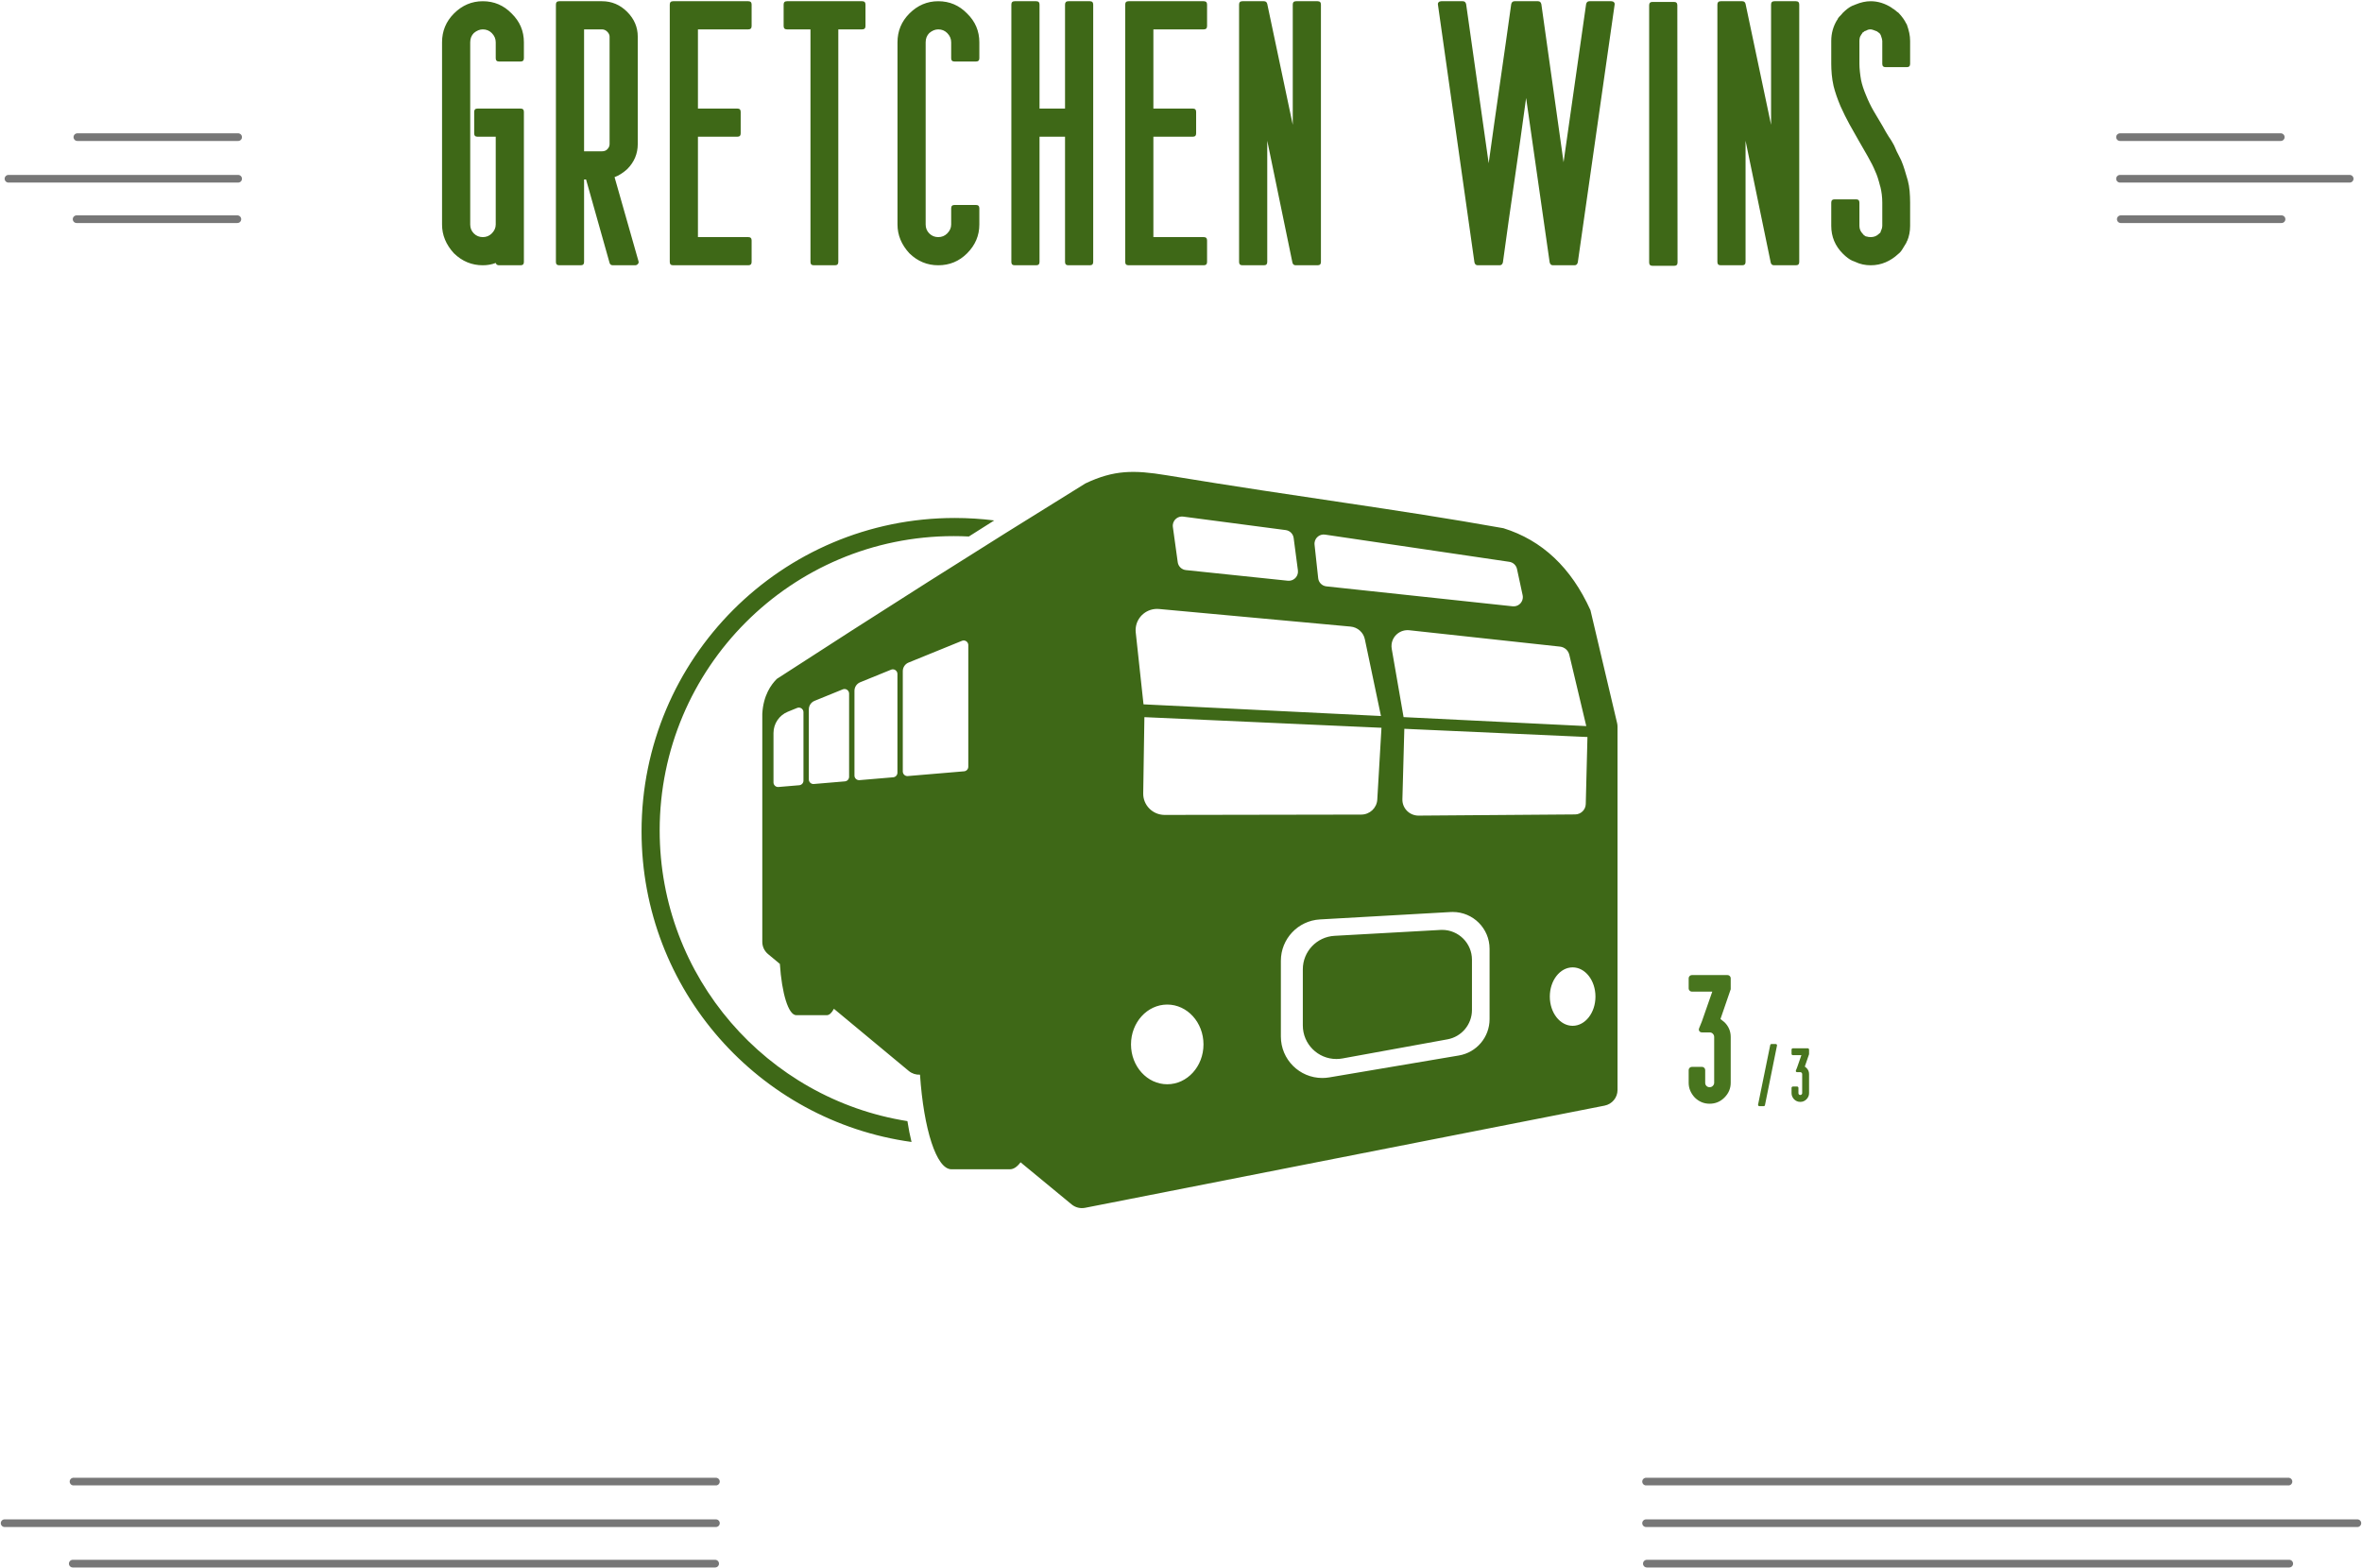 <?xml version="1.0" encoding="UTF-8"?>
<svg width="1226px" height="814px" viewBox="0 0 1226 814" version="1.1" xmlns="http://www.w3.org/2000/svg" xmlns:xlink="http://www.w3.org/1999/xlink">
    <!-- Generator: Sketch 51.3 (57544) - http://www.bohemiancoding.com/sketch -->
    <title>bus_game_win_card_gretchen</title>
    <desc>Created with Sketch.</desc>
    <defs></defs>
    <g id="Page-1" stroke="none" stroke-width="1" fill="none" fill-rule="evenodd">
        <g id="game_win_screen_gretchen" transform="translate(-290, -228)">
            <g id="bus_game_win_card_gretchen" transform="translate(235, 219)">
                <g id="button_play_next_round" transform="translate(57, 777)" fill-rule="nonzero" stroke="#272727" stroke-linecap="round" stroke-linejoin="round" stroke-opacity="0.626" stroke-width="3.974">
                    <g id="lines_r" transform="translate(852, 0)">
                        <path d="M0.397,22.8 L369.603,22.8" id="Line-2"></path>
                        <path d="M0.397,1.2 L333.841,1.2" id="Line-2"></path>
                        <path d="M0.795,43.799 L334.238,43.799" id="Line-2"></path>
                    </g>
                    <g id="lines_l" transform="translate(185, 22.5) scale(-1, 1) translate(-185, -22.5) ">
                        <path d="M0.397,22.8 L369.603,22.8" id="Line-2"></path>
                        <path d="M0.397,1.2 L333.841,1.2" id="Line-2"></path>
                        <path d="M0.795,43.799 L334.238,43.799" id="Line-2"></path>
                    </g>
                </g>
                <g id="bus" transform="translate(388, 254)">
                    <path d="M550.454,308.896 C550.89,308.896 551.271,309.059 551.598,309.386 C551.925,309.713 552.088,310.095 552.088,310.531 L552.088,317.152 C552.088,317.806 552.306,318.351 552.742,318.787 C553.178,319.223 553.723,319.441 554.377,319.441 C555.031,319.441 555.576,319.223 556.012,318.787 C556.502,318.297 556.747,317.752 556.747,317.152 L556.747,293.363 C556.747,292.709 556.502,292.137 556.012,291.647 C555.576,291.211 555.031,290.993 554.377,290.993 L550.454,290.993 C549.8,290.993 549.323,290.761 549.023,290.298 C548.724,289.835 548.71,289.303 548.983,288.704 L550.372,285.27 C551.298,282.491 552.197,279.916 553.069,277.545 C553.941,275.174 554.84,272.599 555.767,269.82 L545.141,269.82 C544.705,269.82 544.324,269.656 543.997,269.329 C543.67,269.002 543.506,268.621 543.506,268.185 L543.506,262.871 C543.506,262.435 543.67,262.054 543.997,261.727 C544.324,261.4 544.705,261.236 545.141,261.236 L563.695,261.236 C564.131,261.236 564.512,261.4 564.839,261.727 C565.166,262.054 565.33,262.435 565.33,262.871 L565.33,268.593 L560.017,284.044 C560.289,284.316 560.63,284.589 561.039,284.861 C561.447,285.134 561.788,285.406 562.06,285.679 C564.24,287.804 565.33,290.366 565.33,293.363 L565.33,317.152 C565.33,320.095 564.24,322.657 562.06,324.837 C559.935,326.962 557.374,328.025 554.377,328.025 C551.435,328.025 548.874,326.962 546.694,324.837 C544.569,322.548 543.506,319.986 543.506,317.152 L543.506,310.531 C543.506,310.095 543.67,309.713 543.997,309.386 C544.324,309.059 544.705,308.896 545.141,308.896 L550.454,308.896 Z M583.114,328.74 C583.023,329.103 582.796,329.285 582.433,329.285 L580.219,329.285 C579.992,329.285 579.811,329.206 579.674,329.047 C579.538,328.888 579.493,328.695 579.538,328.468 L585.839,297.573 C585.929,297.21 586.156,297.028 586.52,297.028 L588.665,297.028 C588.892,297.028 589.074,297.108 589.21,297.267 C589.346,297.426 589.392,297.619 589.346,297.846 L583.114,328.74 Z M599.802,319.101 C599.983,319.101 600.142,319.169 600.279,319.305 C600.415,319.441 600.483,319.6 600.483,319.782 L600.483,322.541 C600.483,322.813 600.574,323.04 600.755,323.222 C600.937,323.404 601.164,323.495 601.436,323.495 C601.709,323.495 601.936,323.404 602.118,323.222 C602.322,323.018 602.424,322.791 602.424,322.541 L602.424,312.629 C602.424,312.356 602.322,312.118 602.118,311.914 C601.936,311.732 601.709,311.641 601.436,311.641 L599.802,311.641 C599.529,311.641 599.331,311.545 599.206,311.351 C599.081,311.158 599.075,310.937 599.189,310.687 L599.768,309.257 C600.154,308.099 600.528,307.026 600.892,306.038 C601.255,305.05 601.629,303.977 602.015,302.819 L597.588,302.819 C597.406,302.819 597.247,302.751 597.111,302.615 C596.975,302.478 596.907,302.319 596.907,302.138 L596.907,299.924 C596.907,299.742 596.975,299.583 597.111,299.447 C597.247,299.311 597.406,299.242 597.588,299.242 L605.319,299.242 C605.501,299.242 605.659,299.311 605.796,299.447 C605.932,299.583 606,299.742 606,299.924 L606,302.308 L603.786,308.746 C603.9,308.859 604.042,308.973 604.212,309.086 C604.382,309.2 604.524,309.313 604.638,309.427 C605.546,310.313 606,311.38 606,312.629 L606,322.541 C606,323.767 605.546,324.834 604.638,325.743 C603.752,326.628 602.685,327.071 601.436,327.071 C600.21,327.071 599.143,326.628 598.235,325.743 C597.35,324.789 596.907,323.722 596.907,322.541 L596.907,319.782 C596.907,319.6 596.975,319.441 597.111,319.305 C597.247,319.169 597.406,319.101 597.588,319.101 L599.802,319.101 Z" id="3of3_green" fill="#48751E"></path>
                    <path d="M138.71,311.021 L99.845,278.735 C98.719,280.867 97.464,282.057 96.14,282.057 L80.298,282.057 C76.221,282.057 72.792,270.761 71.792,255.43 L65.659,250.336 C63.767,248.763 62.673,246.443 62.673,243.997 L62.673,125.573 C63.187,116.023 67.261,110.382 70.231,107.452 C122.156,73.772 174.124,40.755 230.383,5.981 C245.18,-1.042 255.569,-1.042 272.348,1.716 C345.837,13.816 389.127,18.863 447.351,29.229 C467.453,35.492 482.51,49.676 492.521,71.78 L506.359,130.404 C506.505,131.021 506.578,131.653 506.578,132.286 L506.578,320.899 C506.578,324.848 503.76,328.246 499.847,329.016 L230.213,382.061 C227.736,382.548 225.17,381.901 223.23,380.301 L196.714,358.428 C194.984,360.779 193.126,362.056 191.193,362.056 L160.829,362.056 C153.019,362.056 146.448,341.224 144.528,312.946 C142.427,313.056 140.344,312.378 138.71,311.021 Z M450.423,46.682 L354.771,32.556 C352.159,32.17 349.73,33.974 349.344,36.586 C349.285,36.988 349.277,37.396 349.32,37.8 L351.206,55.184 C351.448,57.419 353.214,59.182 355.449,59.422 L452.145,69.778 C454.77,70.06 457.125,68.16 457.406,65.535 C457.461,65.029 457.434,64.518 457.327,64.02 L454.398,50.406 C453.979,48.457 452.395,46.974 450.423,46.682 Z M334.36,30.204 L281.138,23.205 C278.52,22.861 276.12,24.704 275.775,27.321 C275.72,27.745 275.721,28.174 275.779,28.597 L278.3,46.873 C278.601,49.053 280.351,50.746 282.539,50.974 L335.445,56.497 C338.071,56.771 340.421,54.865 340.695,52.239 C340.734,51.867 340.729,51.492 340.681,51.121 L338.476,34.321 C338.194,32.175 336.506,30.486 334.36,30.204 Z M395.534,127.307 L490.359,131.967 L481.546,94.925 C481.005,92.651 479.075,90.961 476.728,90.706 L398.53,82.209 C393.94,81.71 389.81,84.989 389.306,89.532 C389.221,90.3 389.245,91.075 389.377,91.836 L395.534,127.307 Z M395.921,133.373 L394.918,169.946 C394.793,174.514 398.433,178.319 403.049,178.443 C403.146,178.445 403.243,178.446 403.34,178.445 L484.562,177.83 C487.569,177.807 490.016,175.427 490.091,172.451 L490.969,137.634 L395.921,133.373 Z M260.542,120.673 L383.793,126.73 L375.422,86.861 C374.675,83.301 371.667,80.641 368.009,80.305 L268.621,71.174 C262.491,70.61 257.06,75.073 256.491,81.141 C256.422,81.871 256.427,82.605 256.506,83.334 L260.542,120.673 Z M260.999,127.324 L260.388,166.885 C260.294,172.978 265.208,177.993 271.365,178.086 C271.407,178.087 305.468,178.029 373.55,177.913 C377.975,177.905 381.628,174.487 381.883,170.114 L384.057,132.841 L260.999,127.324 Z M483.28,287.574 C489.822,287.574 495.125,280.781 495.125,272.402 C495.125,264.023 489.822,257.23 483.28,257.23 C476.739,257.23 471.435,264.023 471.435,272.402 C471.435,280.781 476.739,287.574 483.28,287.574 Z M272.86,317.919 C283.25,317.919 291.672,308.656 291.672,297.229 C291.672,285.803 283.25,276.54 272.86,276.54 C262.47,276.54 254.047,285.803 254.047,297.229 C254.047,308.656 262.47,317.919 272.86,317.919 Z M419.966,228.505 L352.131,232.343 C340.742,232.987 331.836,242.411 331.836,253.818 L331.836,293.149 C331.836,305.029 341.467,314.659 353.346,314.659 C354.547,314.659 355.747,314.558 356.931,314.358 L424.233,302.98 C433.432,301.425 440.166,293.458 440.166,284.128 L440.166,247.594 C440.166,237.035 431.606,228.475 421.046,228.475 C420.686,228.475 420.326,228.485 419.966,228.505 Z M414.676,237.795 C414.963,237.779 415.25,237.771 415.537,237.771 C424.09,237.771 431.024,244.705 431.024,253.258 L431.024,279.358 C431.024,286.842 425.673,293.254 418.311,294.595 L363.776,304.523 C362.746,304.711 361.701,304.805 360.655,304.805 C351.033,304.805 343.232,297.005 343.232,287.383 L343.232,258.252 C343.232,249.006 350.455,241.371 359.687,240.857 L414.676,237.795 Z M86.826,123.283 L86.826,159.649 C86.826,160.969 87.896,162.039 89.216,162.039 C89.283,162.039 89.35,162.037 89.417,162.031 L105.54,160.669 C106.777,160.564 107.729,159.529 107.729,158.287 L107.729,115.109 C107.729,113.789 106.659,112.719 105.339,112.719 C105.03,112.719 104.723,112.779 104.437,112.895 L89.803,118.856 C88.003,119.589 86.826,121.339 86.826,123.283 Z M80.747,122.544 L75.924,124.508 C71.424,126.341 68.482,130.716 68.482,135.575 L68.482,161.199 C68.482,162.519 69.552,163.589 70.872,163.589 C70.939,163.589 71.006,163.586 71.073,163.581 L81.85,162.67 C83.088,162.566 84.039,161.531 84.039,160.289 L84.039,124.757 C84.039,123.437 82.969,122.367 81.649,122.367 C81.34,122.367 81.034,122.427 80.747,122.544 Z M110.516,113.634 L110.516,157.648 C110.516,158.968 111.586,160.038 112.906,160.038 C112.973,160.038 113.04,160.035 113.107,160.03 L130.623,158.55 C131.861,158.445 132.812,157.41 132.812,156.168 L132.812,104.893 C132.812,103.573 131.742,102.503 130.422,102.503 C130.113,102.503 129.807,102.563 129.52,102.68 L113.493,109.207 C111.692,109.94 110.516,111.691 110.516,113.634 Z M135.599,103.418 L135.599,155.529 C135.599,156.849 136.669,157.919 137.989,157.919 C138.056,157.919 138.123,157.916 138.19,157.91 L167.407,155.442 C168.644,155.338 169.596,154.303 169.596,153.061 L169.596,89.912 C169.596,88.592 168.526,87.522 167.206,87.522 C166.897,87.522 166.59,87.582 166.304,87.698 L138.576,98.991 C136.776,99.725 135.599,101.475 135.599,103.418 Z M183.054,25.199 L169.893,33.533 C167.287,33.4 164.664,33.333 162.025,33.333 C77.735,33.333 9.405,101.746 9.405,186.138 C9.405,262.346 65.126,325.524 138.002,337.061 C138.622,341.06 139.332,344.666 140.133,347.879 C60.967,336.944 0,268.933 0,186.665 C0,96.782 72.777,23.917 162.552,23.917 C169.496,23.917 176.339,24.353 183.054,25.199 Z" id="Combined-Shape" fill="#3E6817" fill-rule="nonzero"></path>
                </g>
                <g id="header">
                    <g id="lines_r" transform="translate(1155, 79)" fill-rule="nonzero" stroke="#272727" stroke-linecap="round" stroke-linejoin="round" stroke-opacity="0.626" stroke-width="3.974">
                        <path d="M0.397,22.8 L119.603,22.8" id="Line-2"></path>
                        <path d="M0.397,1.2 L83.841,1.2" id="Line-2"></path>
                        <path d="M0.795,43.799 L84.238,43.799" id="Line-2"></path>
                    </g>
                    <g id="text" fill="#3E6817">
                        <path d="M305.602,9.636 C311.45,9.636 316.438,11.757 320.566,16 C324.809,20.128 326.93,25.116 326.93,30.964 L326.93,39.22 C326.93,40.367 326.357,40.94 325.21,40.94 L314.03,40.94 C312.883,40.94 312.31,40.367 312.31,39.22 L312.31,30.964 C312.31,29.129 311.622,27.524 310.246,26.148 C308.985,24.887 307.437,24.256 305.602,24.256 C303.997,24.256 302.449,24.887 300.958,26.148 C299.697,27.409 299.066,29.015 299.066,30.964 L299.066,125.564 C299.066,127.399 299.697,128.947 300.958,130.208 C302.219,131.469 303.767,132.1 305.602,132.1 C307.437,132.1 308.985,131.469 310.246,130.208 C311.622,128.832 312.31,127.284 312.31,125.564 L312.31,79.984 L302.85,79.984 C301.703,79.984 301.13,79.411 301.13,78.264 L301.13,67.084 C301.13,65.937 301.703,65.364 302.85,65.364 L325.21,65.364 C326.357,65.364 326.93,65.937 326.93,67.084 L326.93,145 C326.93,146.147 326.357,146.72 325.21,146.72 L314.03,146.72 C313.113,146.72 312.539,146.319 312.31,145.516 C310.246,146.319 308.01,146.72 305.602,146.72 C299.869,146.72 294.881,144.656 290.638,140.528 C286.51,136.056 284.446,131.068 284.446,125.564 L284.446,30.964 C284.446,25.116 286.51,20.128 290.638,16 C294.881,11.757 299.869,9.636 305.602,9.636 Z M345.266,146.72 C344.119,146.72 343.546,146.147 343.546,145 L343.546,11.356 C343.546,10.209 344.119,9.636 345.266,9.636 L367.454,9.636 C372.499,9.636 376.857,11.471 380.526,15.14 C384.195,18.809 386.03,23.109 386.03,28.04 L386.03,83.768 C386.03,88.813 384.195,93.171 380.526,96.84 C378.347,98.789 376.169,100.165 373.99,100.968 C376.054,108.307 378.118,115.559 380.182,122.726 C382.246,129.893 384.31,137.145 386.374,144.484 C386.603,145.057 386.517,145.573 386.116,146.032 C385.715,146.491 385.227,146.72 384.654,146.72 L373.13,146.72 C372.213,146.72 371.639,146.319 371.41,145.516 L359.198,102.172 L358.166,102.172 L358.166,145 C358.166,146.147 357.593,146.72 356.446,146.72 L345.266,146.72 Z M358.166,24.256 L358.166,87.552 L367.454,87.552 C368.601,87.552 369.518,87.208 370.206,86.52 C371.009,85.717 371.41,84.8 371.41,83.768 L371.41,28.04 C371.41,27.123 371.009,26.263 370.206,25.46 C369.403,24.657 368.486,24.256 367.454,24.256 L358.166,24.256 Z M417.266,65.364 L437.734,65.364 C438.881,65.364 439.454,65.937 439.454,67.084 L439.454,78.264 C439.454,79.411 438.881,79.984 437.734,79.984 L417.266,79.984 L417.266,132.1 L443.41,132.1 C444.557,132.1 445.13,132.673 445.13,133.82 L445.13,145 C445.13,146.147 444.557,146.72 443.41,146.72 L404.366,146.72 C403.219,146.72 402.646,146.147 402.646,145 L402.646,11.356 C402.646,10.209 403.219,9.636 404.366,9.636 L443.41,9.636 C444.557,9.636 445.13,10.209 445.13,11.356 L445.13,22.536 C445.13,23.683 444.557,24.256 443.41,24.256 L417.266,24.256 L417.266,65.364 Z M477.398,146.72 C476.251,146.72 475.678,146.147 475.678,145 L475.678,24.256 L463.466,24.256 C462.319,24.256 461.746,23.683 461.746,22.536 L461.746,11.356 C461.746,10.209 462.319,9.636 463.466,9.636 L502.51,9.636 C503.657,9.636 504.23,10.209 504.23,11.356 L504.23,22.536 C504.23,23.683 503.657,24.256 502.51,24.256 L490.126,24.256 L490.126,145 C490.126,146.147 489.553,146.72 488.406,146.72 L477.398,146.72 Z M542.002,9.636 C547.85,9.636 552.838,11.757 556.966,16 C561.209,20.128 563.33,25.116 563.33,30.964 L563.33,39.22 C563.33,40.367 562.757,40.94 561.61,40.94 L550.43,40.94 C549.283,40.94 548.71,40.367 548.71,39.22 L548.71,30.964 C548.71,29.129 548.022,27.524 546.646,26.148 C545.385,24.887 543.837,24.256 542.002,24.256 C540.397,24.256 538.849,24.887 537.358,26.148 C536.097,27.409 535.466,29.015 535.466,30.964 L535.466,125.564 C535.466,127.399 536.097,128.947 537.358,130.208 C538.619,131.469 540.167,132.1 542.002,132.1 C543.837,132.1 545.385,131.469 546.646,130.208 C548.022,128.832 548.71,127.284 548.71,125.564 L548.71,117.136 C548.71,115.989 549.283,115.416 550.43,115.416 L561.61,115.416 C562.757,115.416 563.33,115.989 563.33,117.136 L563.33,125.564 C563.33,131.297 561.209,136.285 556.966,140.528 C552.838,144.656 547.85,146.72 542.002,146.72 C536.269,146.72 531.281,144.656 527.038,140.528 C522.91,136.056 520.846,131.068 520.846,125.564 L520.846,30.964 C520.846,25.116 522.91,20.128 527.038,16 C531.281,11.757 536.269,9.636 542.002,9.636 Z M620.71,9.636 C621.857,9.636 622.43,10.209 622.43,11.356 L622.43,145 C622.43,146.147 621.857,146.72 620.71,146.72 L609.53,146.72 C608.383,146.72 607.81,146.147 607.81,145 L607.81,79.984 L594.566,79.984 L594.566,145 C594.566,146.147 593.993,146.72 592.846,146.72 L581.666,146.72 C580.519,146.72 579.946,146.147 579.946,145 L579.946,11.356 C579.946,10.209 580.519,9.636 581.666,9.636 L592.846,9.636 C593.993,9.636 594.566,10.209 594.566,11.356 L594.566,65.364 L607.81,65.364 L607.81,11.356 C607.81,10.209 608.383,9.636 609.53,9.636 L620.71,9.636 Z M653.666,65.364 L674.134,65.364 C675.281,65.364 675.854,65.937 675.854,67.084 L675.854,78.264 C675.854,79.411 675.281,79.984 674.134,79.984 L653.666,79.984 L653.666,132.1 L679.81,132.1 C680.957,132.1 681.53,132.673 681.53,133.82 L681.53,145 C681.53,146.147 680.957,146.72 679.81,146.72 L640.766,146.72 C639.619,146.72 639.046,146.147 639.046,145 L639.046,11.356 C639.046,10.209 639.619,9.636 640.766,9.636 L679.81,9.636 C680.957,9.636 681.53,10.209 681.53,11.356 L681.53,22.536 C681.53,23.683 680.957,24.256 679.81,24.256 L653.666,24.256 L653.666,65.364 Z M699.866,146.72 C698.719,146.72 698.146,146.147 698.146,145 L698.146,11.356 C698.146,10.209 698.719,9.636 699.866,9.636 L711.046,9.636 C711.963,9.636 712.537,10.095 712.766,11.012 L726.01,73.792 L726.01,11.356 C726.01,10.209 726.583,9.636 727.73,9.636 L738.91,9.636 C740.057,9.636 740.63,10.209 740.63,11.356 L740.63,145 C740.63,146.147 740.057,146.72 738.91,146.72 L727.558,146.72 C726.641,146.72 726.067,146.261 725.838,145.344 L712.766,82.048 L712.766,145 C712.766,146.147 712.193,146.72 711.046,146.72 L699.866,146.72 Z M814.282,9.636 C815.199,9.636 815.773,10.152 816.002,11.184 L827.698,93.744 C828.615,87.208 829.561,80.443 830.536,73.448 C831.511,66.453 832.514,59.43 833.546,52.378 C834.578,45.326 835.581,38.331 836.556,31.394 C837.531,24.457 838.477,17.72 839.394,11.184 C839.623,10.152 840.197,9.636 841.114,9.636 L853.326,9.636 C854.243,9.636 854.817,10.152 855.046,11.184 L866.57,93.228 C868.519,79.468 870.469,65.794 872.418,52.206 C874.367,38.618 876.317,24.944 878.266,11.184 C878.495,10.152 879.069,9.636 879.986,9.636 L891.338,9.636 C891.911,9.636 892.37,9.808 892.714,10.152 C893.058,10.496 893.173,10.955 893.058,11.528 L873.966,145.172 C873.737,146.204 873.163,146.72 872.246,146.72 L861.066,146.72 C860.149,146.72 859.575,146.204 859.346,145.172 L847.134,59.86 C845.185,74.193 843.178,88.412 841.114,102.516 C839.05,116.62 837.043,130.839 835.094,145.172 C834.865,146.204 834.291,146.72 833.374,146.72 L822.022,146.72 C821.105,146.72 820.531,146.204 820.302,145.172 L801.382,11.528 C801.267,10.955 801.382,10.496 801.726,10.152 C802.07,9.808 802.529,9.636 803.102,9.636 L814.282,9.636 Z M948.134,146.72 C946.987,146.72 946.414,146.147 946.414,145 L946.414,11.356 C946.414,10.209 946.987,9.636 948.134,9.636 L959.314,9.636 C960.231,9.636 960.805,10.095 961.034,11.012 L974.278,73.792 L974.278,11.356 C974.278,10.209 974.851,9.636 975.998,9.636 L987.178,9.636 C988.325,9.636 988.898,10.209 988.898,11.356 L988.898,145 C988.898,146.147 988.325,146.72 987.178,146.72 L975.826,146.72 C974.909,146.72 974.335,146.261 974.106,145.344 L961.034,82.048 L961.034,145 C961.034,146.147 960.461,146.72 959.314,146.72 L948.134,146.72 Z M1033.722,43.864 C1032.575,43.864 1032.002,43.291 1032.002,42.144 L1032.002,30.276 C1032.002,29.703 1031.773,28.785 1031.314,27.524 C1031.199,27.295 1031.142,27.151 1031.142,27.094 C1031.142,27.037 1030.97,26.779 1030.626,26.32 C1030.397,26.205 1030.167,26.033 1029.938,25.804 C1029.709,25.689 1029.479,25.517 1029.25,25.288 C1028.677,25.059 1028.075,24.829 1027.444,24.6 C1026.813,24.371 1026.326,24.256 1025.982,24.256 C1025.065,24.256 1024.377,24.428 1023.918,24.772 C1023.689,24.887 1023.517,24.944 1023.402,24.944 C1023.287,25.059 1023.173,25.116 1023.058,25.116 L1022.886,25.116 C1022.771,25.231 1022.599,25.374 1022.37,25.546 C1022.141,25.718 1021.969,25.861 1021.854,25.976 L1021.854,25.632 C1021.739,25.861 1021.653,26.062 1021.596,26.234 C1021.539,26.406 1021.453,26.549 1021.338,26.664 C1021.109,26.893 1020.994,27.065 1020.994,27.18 C1020.421,27.868 1020.134,28.9 1020.134,30.276 L1020.134,42.144 C1020.134,43.405 1020.22,44.81 1020.392,46.358 C1020.564,47.906 1020.765,49.311 1020.994,50.572 C1021.453,52.865 1022.313,55.503 1023.574,58.484 C1024.721,61.351 1026.039,64.074 1027.53,66.654 C1029.021,69.234 1030.569,71.843 1032.174,74.48 C1032.747,75.512 1033.292,76.487 1033.808,77.404 C1034.324,78.321 1034.811,79.124 1035.27,79.812 L1036.474,81.618 C1036.818,82.134 1037.105,82.621 1037.334,83.08 C1037.907,83.997 1038.395,84.972 1038.796,86.004 C1039.197,87.036 1039.685,88.068 1040.258,89.1 L1041.806,92.196 C1042.494,93.801 1043.096,95.464 1043.612,97.184 C1044.128,98.904 1044.673,100.739 1045.246,102.688 C1045.705,104.408 1046.02,106.243 1046.192,108.192 C1046.364,110.141 1046.45,112.148 1046.45,114.212 L1046.45,126.252 C1046.45,129.119 1045.934,131.756 1044.902,134.164 L1044.902,133.992 C1044.787,134.336 1044.615,134.737 1044.386,135.196 C1043.813,136.113 1043.182,137.145 1042.494,138.292 C1041.806,139.439 1041.061,140.299 1040.258,140.872 C1038.309,142.707 1036.13,144.14 1033.722,145.172 C1031.314,146.204 1028.734,146.72 1025.982,146.72 C1023.115,146.72 1020.478,146.147 1018.07,145 C1017.841,144.885 1017.64,144.799 1017.468,144.742 C1017.296,144.685 1016.923,144.541 1016.35,144.312 C1014.859,143.624 1013.254,142.42 1011.534,140.7 C1007.521,136.687 1005.514,131.871 1005.514,126.252 L1005.514,114.212 C1005.514,113.065 1006.087,112.492 1007.234,112.492 L1018.414,112.492 C1019.561,112.492 1020.134,113.065 1020.134,114.212 L1020.134,126.252 C1020.134,127.857 1020.707,129.233 1021.854,130.38 C1021.969,130.495 1022.083,130.638 1022.198,130.81 C1022.313,130.982 1022.657,131.24 1023.23,131.584 C1023.345,131.699 1023.459,131.756 1023.574,131.756 L1023.746,131.756 C1024.434,131.985 1025.179,132.1 1025.982,132.1 C1027.702,132.1 1029.135,131.527 1030.282,130.38 C1030.511,130.151 1030.712,129.979 1030.884,129.864 C1031.056,129.749 1031.142,129.577 1031.142,129.348 C1031.142,129.233 1031.171,129.147 1031.228,129.09 C1031.285,129.033 1031.314,128.947 1031.314,128.832 C1031.314,128.717 1031.371,128.603 1031.486,128.488 C1031.83,127.685 1032.002,126.94 1032.002,126.252 L1032.002,114.212 C1032.002,111.345 1031.658,108.536 1030.97,105.784 L1030.97,105.956 C1030.053,102.287 1029.193,99.649 1028.39,98.044 C1027.473,95.751 1026.154,93.113 1024.434,90.132 C1023.861,89.215 1023.201,88.068 1022.456,86.692 C1021.711,85.316 1020.822,83.768 1019.79,82.048 C1018.185,79.296 1016.579,76.458 1014.974,73.534 C1013.369,70.61 1011.821,67.485 1010.33,64.16 C1008.725,60.376 1007.521,56.879 1006.718,53.668 C1006.259,51.604 1005.944,49.597 1005.772,47.648 C1005.6,45.699 1005.514,43.864 1005.514,42.144 L1005.514,30.276 C1005.514,26.263 1006.546,22.593 1008.61,19.268 L1008.61,19.44 C1008.839,18.752 1009.183,18.179 1009.642,17.72 L1010.158,17.204 C1010.846,16.516 1011.247,16.057 1011.362,15.828 C1013.197,13.993 1014.859,12.732 1016.35,12.044 C1016.923,11.815 1017.296,11.671 1017.468,11.614 C1017.64,11.557 1017.841,11.471 1018.07,11.356 C1020.822,10.209 1023.459,9.636 1025.982,9.636 C1029.766,9.636 1033.435,10.783 1036.99,13.076 C1037.105,13.305 1037.277,13.449 1037.506,13.506 C1037.735,13.563 1037.965,13.707 1038.194,13.936 C1038.423,14.165 1038.653,14.337 1038.882,14.452 C1039.226,14.796 1039.742,15.197 1040.43,15.656 C1042.265,17.605 1043.583,19.44 1044.386,21.16 L1044.73,21.676 C1045.303,23.281 1045.733,24.772 1046.02,26.148 C1046.307,27.524 1046.45,28.9 1046.45,30.276 L1046.45,42.144 C1046.45,43.291 1045.877,43.864 1044.73,43.864 L1033.722,43.864 Z" id="text-outlines"></path>
                        <path d="M911,145.267 L911,11.72 C911,10.573 911.573,10 912.72,10 L923.9,10 C925.047,10 925.62,10.573 925.62,11.72 L925.733,145.267 C925.733,146.422 925.155,147 924,147 L912.733,147 C911.578,147 911,146.422 911,145.267 Z" id="Combined-Shape"></path>
                    </g>
                    <g id="lines_l" transform="translate(119, 101) scale(-1, 1) translate(-119, -101) translate(59, 79)" fill-rule="nonzero" stroke="#272727" stroke-linecap="round" stroke-linejoin="round" stroke-opacity="0.626" stroke-width="3.974">
                        <path d="M0.397,22.8 L119.603,22.8" id="Line-2"></path>
                        <path d="M0.397,1.2 L83.841,1.2" id="Line-2"></path>
                        <path d="M0.795,43.799 L84.238,43.799" id="Line-2"></path>
                    </g>
                </g>
            </g>
        </g>
    </g>
</svg>